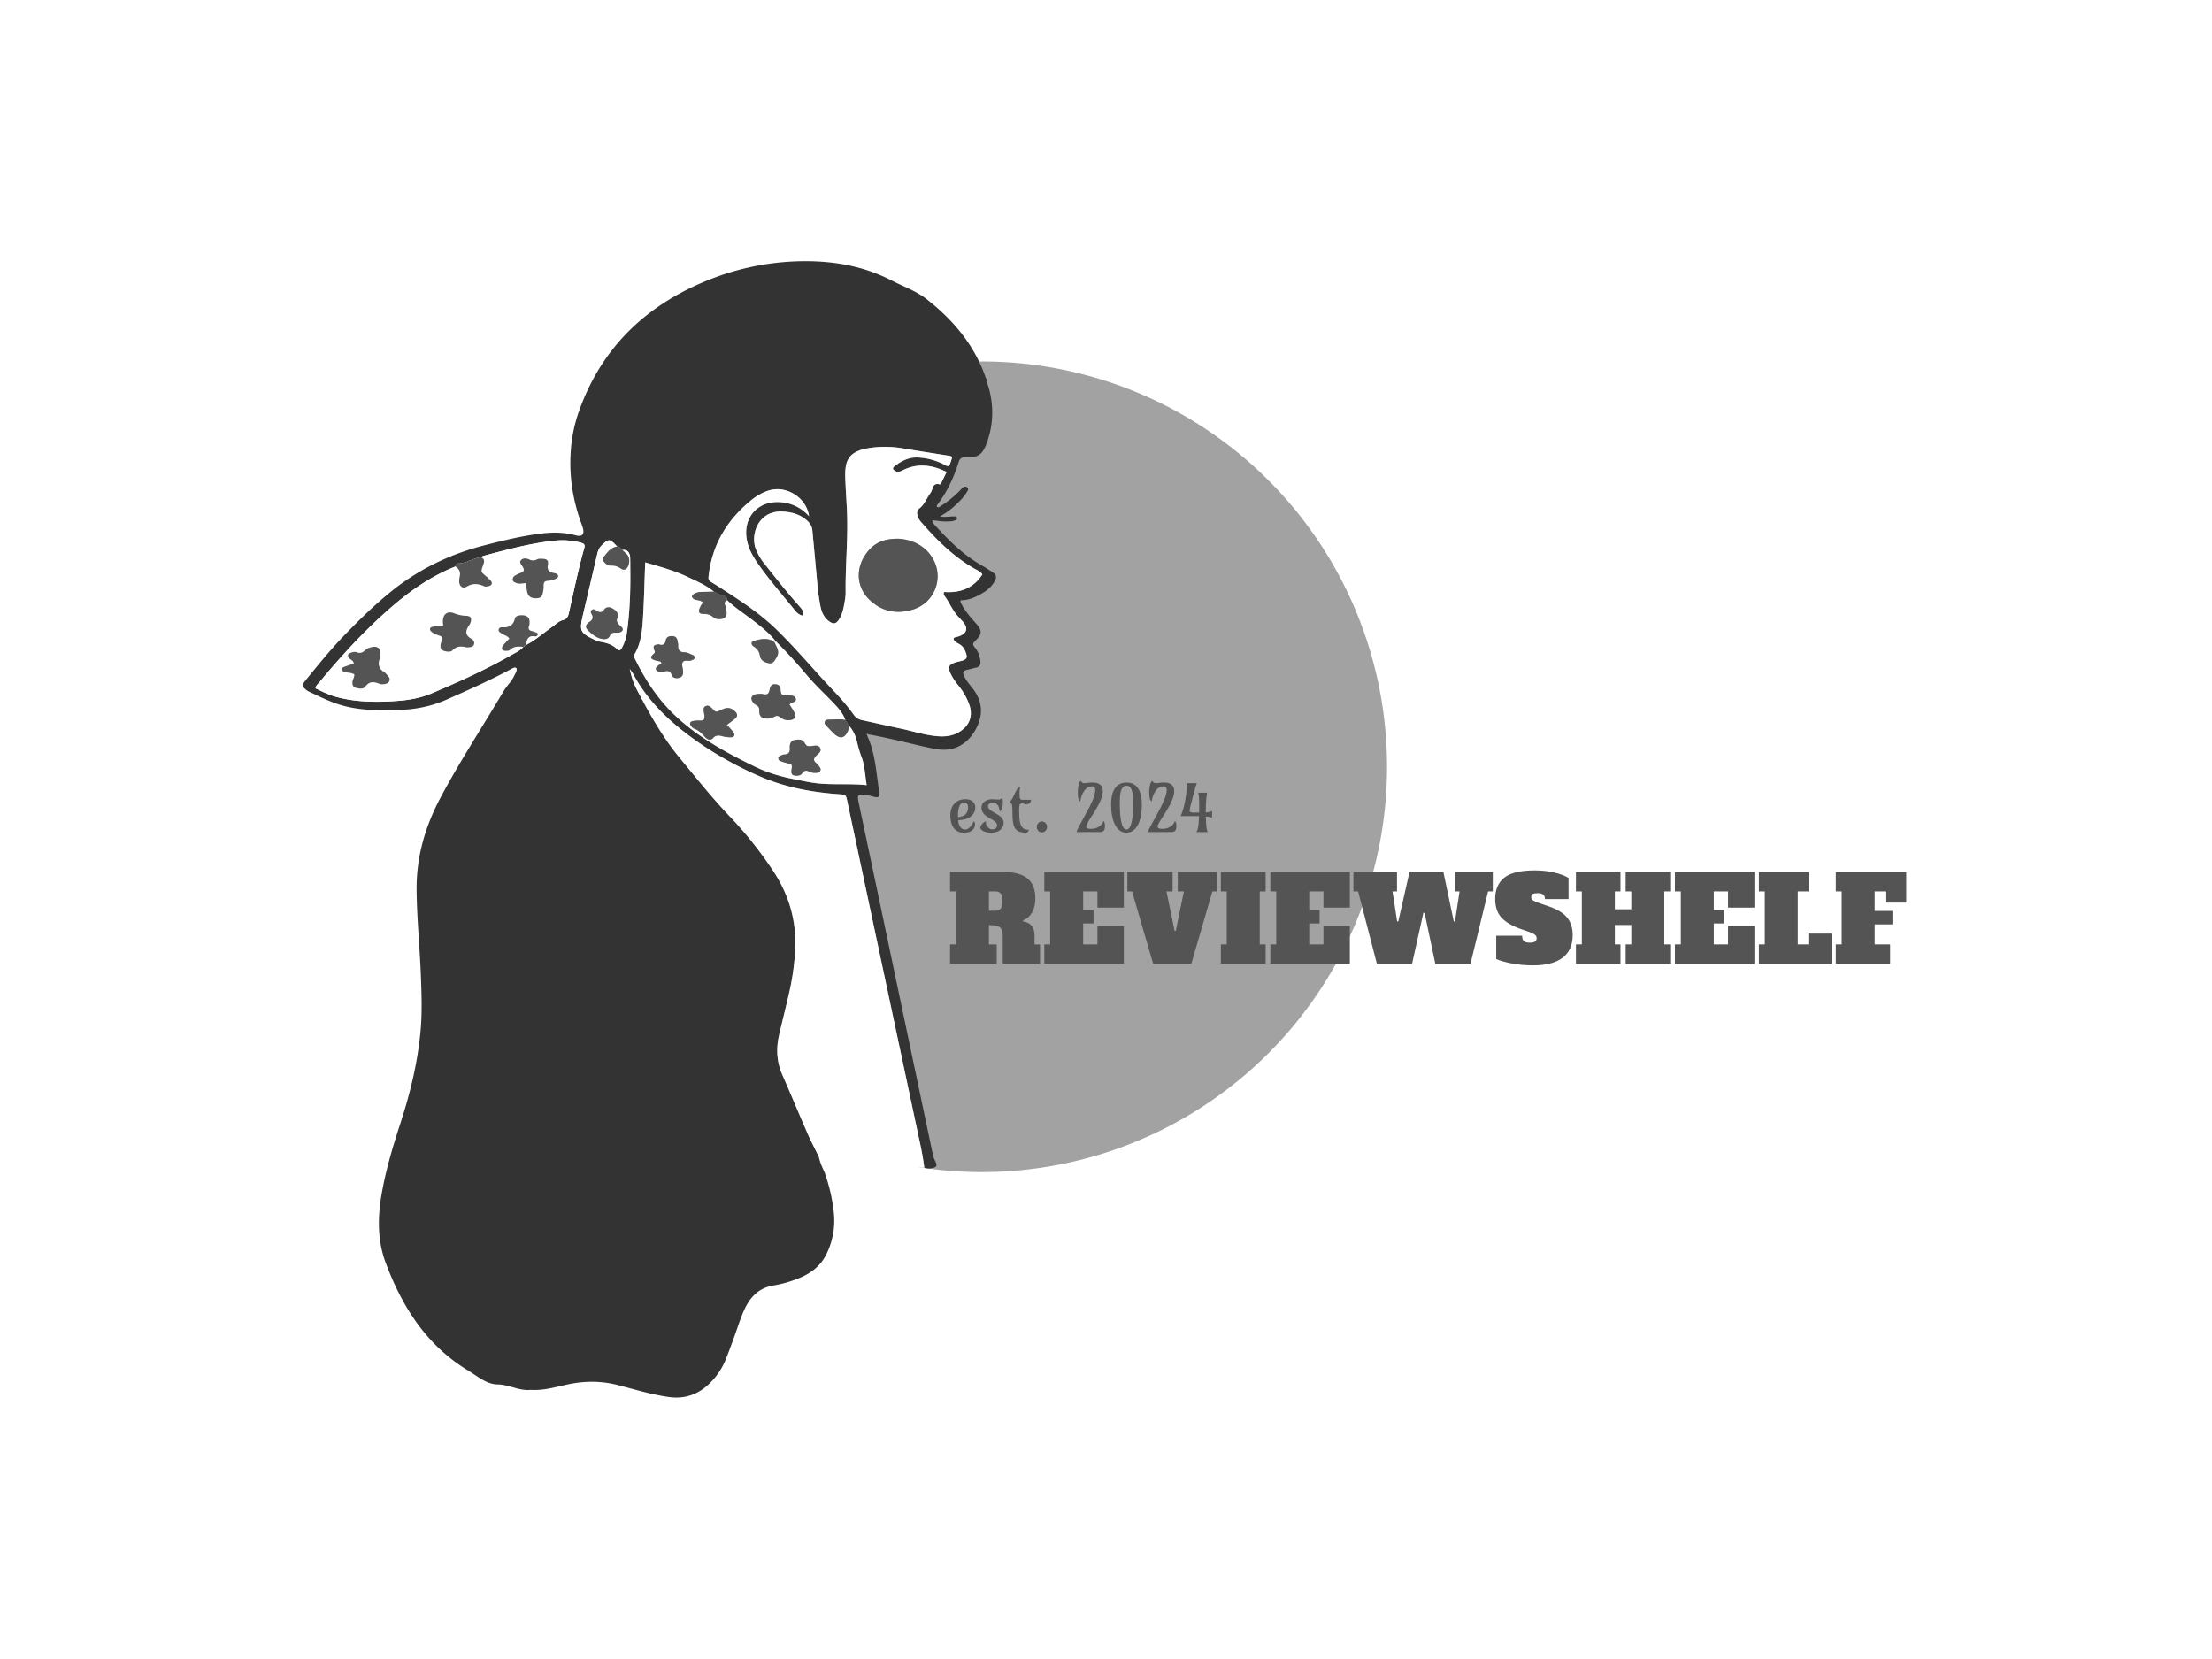 <svg xmlns="http://www.w3.org/2000/svg" xml:space="preserve" width="2000" height="1500" data-id="lg_r7JhTYLUj31RjQKEXT" data-version="1" viewBox="0 0 2000 1500"><path fill="#fff" stroke="transparent" d="M0 0h2000v1500H0z"/><g data-padding="20"><g transform="translate(-1422.512 -1067.912)scale(2.367)"><path fill="#a2a2a2" d="M975.982 589.243a154.822 154.822 0 1 0 0 309.644 154.822 154.822 0 1 0 0-309.644"/><path fill="#a2a2a2" d="M932.374 728.855c-.1-.121-.303-.314-.275-.352.193-.292.413-.204.605.022Z"/><rect width="367" height="50.85" x="413.202" y="342.65" fill="none" rx="0" ry="0" transform="translate(549.87 437.17)"/><path fill="#545454" d="M963.882 819.295v-7.38h2.25v-20.25h-2.25v-7.38h20.66q5.8 0 8.86 2.39 3.06 2.38 3.06 7.74 0 3.01-1.21 5.22-1.22 2.2-3.47 3.06l.05.45q4.32.67 4.32 5.31v3.46h2.11v7.38h-14.26v-10.57q0-1.76-.52-2.66t-1.62-1.21q-1.1-.32-3.13-.32v7.38h2.97v7.38Zm14.85-20.25h2.43q1.31 0 1.96-.7.65-.69.65-2.18v-1.62q0-1.48-.65-2.18t-1.96-.7h-2.43Zm51.53 20.25h-30.38v-7.38h2.25v-20.25h-2.25v-7.38h30.38v13.59h-10.08v-6.21h-5.45v7.11h3.96v5.13h-3.96v8.01h5.45v-7.11h10.08Zm20.61-27.63v-7.38h15.02v7.38h-1.8l-8.05 27.63h-14.58l-8.06-27.63h-1.79v-7.38h17.28v7.38h-2.34l3.1 15.08h.45l3.1-15.08Zm33.56 27.63h-17.11v-7.38h2.25v-20.25h-2.25v-7.38h17.11v7.38h-2.25v20.25h2.25Zm32.17 0h-30.37v-7.38h2.25v-20.25h-2.25v-7.38h30.37v13.59h-10.08v-6.21h-5.44v7.11h3.96v5.13h-3.96v8.01h5.44v-7.11h10.08Zm40.2-27.63v-7.38h14.4v7.38h-1.8l-6.71 27.63h-13.45l-4.1-19.44h-.45l-4.32 19.44h-13.45l-7.16-27.63h-1.8v-7.38h16.65v7.38h-1.71l1.76 11.48h.44l4.28-18.86h12.96l3.96 18.86h.45l1.76-11.48Zm29.8 28.26q-4.32 0-8.17-.74t-5.92-1.69v-8.91h9.9q0 1.4.63 2.03t2.3.63q1.39 0 2-.43t.61-1.28q0-.72-.59-1.24-.58-.52-2.02-1.06l-3.87-1.35q-5-1.89-7.18-4.45-2.18-2.57-2.18-6.93 0-5.31 3.48-8.08 3.49-2.77 11.64-2.77 3.91 0 7.35.79 3.45.79 5.56 2.09v8.06h-9q0-2.25-2.79-2.25-1.35 0-1.91.33-.56.34-.56 1.2 0 .76.65 1.21t2.14.95l3.91 1.35q4.77 1.62 6.95 4.2 2.19 2.59 2.19 6.78 0 5.71-3.85 8.64-3.85 2.92-11.27 2.92m52.36-35.64v7.38h-2.25v20.25h2.25v7.38h-17.01v-7.38h2.16v-7.42h-6.29v7.42h2.15v7.38h-17.01v-7.38h2.25v-20.25h-2.25v-7.38h17.01v7.38h-2.15v6.84h6.29v-6.84h-2.16v-7.38Zm32.18 35.01h-30.37v-7.38h2.25v-20.25h-2.25v-7.38h30.37v13.59h-10.08v-6.21h-5.44v7.11h3.96v5.13h-3.96v8.01h5.44v-7.11h10.08Zm29.56 0h-27.85v-7.38h2.25v-20.25h-2.25v-7.38h18.99v7.38h-4.14v20.25h4.05v-4.14h8.95Zm22.28 0h-20.75v-7.38h2.25v-20.25h-2.25v-7.38h26.91v11.66h-7.96v-4.28h-4.1v7.47h6.8v5.13h-6.8v7.65h5.9Z"/><rect width="102.249" height="28.25" x="545.577" y="353.95" fill="none" rx="0" ry="0" transform="translate(417.49 393.08)"/><path fill="#545454" d="M972.962 764.865q.44.29.44 1.02 0 .72-.2 1.27-.19.55-.68 1.03-1.1 1.07-3.35 1.07-2.61 0-3.98-1.93-1.2-1.72-1.2-4.65 0-2.95 1.63-4.64 1.55-1.59 4.2-1.59 1.84 0 2.88 1.07.82.85.82 1.97t-.43 2.02q-.44.89-1.28 1.54-1.73 1.34-4.85 1.42.26 2.45 1.54 3.28.47.29 1.24.29.76 0 1.63-.8.87-.81 1.59-2.37m-6.07-1.94v.38q3.86-.26 3.86-3.74 0-1.31-.78-1.76-.27-.14-.71-.14t-.89.26q-.44.27-.77.88-.71 1.33-.71 4.12m16.86-6.96q.33.73.33 1.48 0 .74-.07 1.23t-.2.94q-.31 1.02-.87 1.57-.38-1.89-.82-2.45-.45-.56-.89-.76-.45-.19-.95-.19t-.82.1q-.31.09-.55.28-.52.4-.52.91t.26.89q.25.37.67.69.42.33.96.63l1.1.62q1.42.8 1.94 1.32 1.04 1.04 1.04 2.19 0 1.5-1.03 2.52-1.29 1.32-3.88 1.32-2.35 0-3.54-1.1-.34-.31-.49-.63.1-.92.82-1.72.7-.78 1.36-.91-.05.16-.05.48t.18.79.53.87q.76.93 1.73.93.96 0 1.41-.44.46-.44.46-1t-.26-.94-.68-.71-.96-.63l-1.09-.63q-1.41-.83-1.93-1.41-1.05-1.17-1.05-2.55 0-1.46 1.22-2.36 1.16-.85 2.89-.85l2.15.14q.78 0 1.09-.19.3-.19.51-.43m6.93-4.17q-.25.94-.25 2.25t.05 1.68q.06.36.18.58.23.37.9.37h3.27q0 .68-.33 1.05-.6.66-1.46.66-.43 0-.76-.12-.6-.25-.93-.25t-.53.13q-.21.13-.33.37-.22.44-.22 1.92t.09 3.03.46 2.59q.36 1.04 1.11 1.57.74.52 2.05.52 0 .38-.51.91-.14.14-.24.19-2.16 0-3.23-.51-1.23-.61-1.76-2.17-.52-1.59-.52-4.7 0-2.72-.15-3.22-.15-.49-.27-.65-.15-.19-.71-.45.76-.58 1.5-2.14l.61-1.28q.65-1.47 1.11-1.9t.87-.43m6.33 15.24q0-.85.57-1.47.57-.61 1.39-.61t1.39.61q.58.62.58 1.47 0 .88-.58 1.48-.58.61-1.39.61-.8 0-1.39-.61-.57-.6-.57-1.48m21.31-16.95q3.92 0 3.92 3.32 0 2.77-3.18 7.86l-2.17 3.42q-1 1.62-1 2.13 0 .49.28.66.5.31 1.49.31t1.73-.22q.75-.22 1.38-.61 1.32-.84 1.76-2.22.53.72.53 1.85 0 1.15-.24 1.59-.45.83-1.47.83h-9.13q.12-.67.95-2.21 3.29-5.98 3.97-7.34.68-1.35 1.17-2.5 1.06-2.54 1.06-3.97 0-.73-.32-1.08-.33-.36-1.02-.36-.7 0-1.23.26t-.99.69q-.46.44-.83 1.02-.37.57-.65 1.21-.55 1.29-.69 2.56-.95-.48-.95-3.16 0-2.92.71-4.21.18-.33.43-.44.39.53.58.66.33.19.78.19.44 0 .75-.03.32-.04.67-.09.89-.12 1.71-.12m10.41 7.7q0 10.25 2.56 10.25 2.55 0 2.55-10.25 0-4.96-1.35-6.07-.48-.4-1.2-.4-2.04 0-2.43 3.64-.13 1.22-.13 2.83m2.56 11.47q-2.86 0-4.44-3.17-1.44-2.89-1.44-7.59 0-5.99 3.18-7.77 1.11-.63 2.7-.63 3.02 0 4.52 2.37 1.35 2.14 1.35 6.03 0 6.47-2.58 9.29-1.35 1.47-3.29 1.47m14.31-19.17q3.92 0 3.92 3.32 0 2.77-3.17 7.86l-2.18 3.42q-1 1.62-1 2.13 0 .49.28.66.5.31 1.49.31t1.74-.22q.74-.22 1.38-.61 1.31-.84 1.75-2.22.53.72.53 1.85 0 1.15-.23 1.59-.46.83-1.48.83h-9.13q.12-.67.95-2.21 3.3-5.98 3.97-7.34.68-1.35 1.17-2.5 1.06-2.54 1.06-3.97 0-.73-.32-1.08-.33-.36-1.02-.36-.7 0-1.23.26t-.99.69q-.45.44-.83 1.02-.37.57-.65 1.21-.55 1.29-.68 2.56-.96-.48-.96-3.16 0-2.92.71-4.21.19-.33.43-.44.39.53.59.66.33.19.77.19.45 0 .76-.03.31-.04.66-.09.89-.12 1.71-.12m11.45 11.48h1.99q.04-1.26.04-3.53 0-2.28-.37-4.04h3.36l-.09.54q-.13.78-.23 1.92-.18 2.13-.18 4.58v.51q1.28-.08 2.39-.59v2.57l-.5-.15q-.98-.27-1.87-.34.11 4.22.52 5.43.08.26.2.55h-4.33q.46-.72.6-1.45.14-.72.21-1.33.14-1.54.22-3.33h-7.06q1.4-2.81 2.14-8.39.2-1.59.2-2.85t-.07-1.33h3.92l-.17.53-.19.52q-.2.61-.41 1.37l-1.51 5.78q-.38 1.49-.47 2.07-.1.57.33.78t1.33.18"/><path fill="#333" d="M915.916 898.912c1.793 5.005 3.003 10.148 3.564 15.433a28.77 28.77 0 0 1-2.887 16.005c-2.228 4.51-6.04 7.354-10.67 9.169a46.2 46.2 0 0 1-9.5 2.689c-5.812.935-9.112 4.697-11.312 9.652-1.452 3.278-2.486 6.743-3.724 10.115-1.001 2.717-1.98 5.445-3.047 8.135a26.7 26.7 0 0 1-6.671 9.845c-4.274 3.982-9.28 5.676-15.136 4.862-6.655-.924-13.057-2.9-19.531-4.576-6.413-1.65-12.842-1.623-19.305-.22-4.378.945-8.717 2.265-13.282 2.09q-.594-.033-1.2 0c-4.207.264-7.914-2.068-12.187-2.118-4.241-.055-7.645-3.135-11.242-5.308-15.857-9.597-25.157-24.271-31.46-41.085-3.157-8.393-3.12-17.226-1.617-26.042 1.578-9.29 4.273-18.276 7.183-27.203 3.789-11.627 6.67-23.441 7.755-35.64.62-7.078.363-14.173.082-21.274-.43-10.78-1.512-21.516-1.617-32.33-.121-12.77 3.339-24.424 9.279-35.54 7.397-13.844 16.005-26.967 23.996-40.458 1.227-2.068 3.069-3.702 4.07-5.913.292-.638.704-1.237.858-1.903.209-.907-.264-1.358-1.182-1.012-.65.248-1.25.633-1.865.957-7.782 4.103-15.807 7.69-23.853 11.226-5.654 2.49-11.605 3.674-17.75 3.877-7.501.253-14.992.308-22.312-1.815-4.345-1.265-8.355-3.294-12.414-5.208a5 5 0 0 1-1.006-.644c-1.513-1.237-1.617-1.925-.358-3.465 4.796-5.885 9.559-11.808 14.845-17.28 5.626-5.83 11.407-11.485 17.699-16.61 10.648-8.67 22.709-14.488 35.948-17.86 7.54-1.924 15.103-3.805 22.89-4.62 3.73-.39 7.37-.252 11.012.584.583.137 1.16.33 1.754.4 1.557.166 2.255-.483 2.079-2.072-.093-.88-.44-1.738-.742-2.574-3.245-8.844-4.697-17.947-4.081-27.368a56.7 56.7 0 0 1 2.937-14.944c8.195-23.606 24.249-39.787 46.964-49.61a99.55 99.55 0 0 1 40.216-8.321c11.308.055 22.237 2.09 32.434 7.354 4.52 2.33 9.405 4.003 13.447 7.177 10.087 7.915 18.139 17.402 22.429 29.71.132.37.363.7.55 1.046-.071 1.243.517 2.332.82 3.482 1.83 6.968 1.61 13.854-.853 20.625-1.65 4.526-3.3 5.67-8.02 5.522-1.54-.05-2.27.308-2.76 1.88-1.793 5.753-4.301 11.176-7.964 16.01-.22.298-.528.606-.264 1.068.517.33.924-.044 1.32-.292q3.955-2.475 7.238-5.791c.49-.495.924-1.061 1.485-1.463.528-.374 1.166-.275 1.628.22.429.45.143.913-.11 1.348a17 17 0 0 1-2.53 3.338c-2.271 2.305-4.62 4.51-7.97 6.248.985.11 1.376.209 1.76.193 1.293-.044 2.586-.165 3.878-.187.369-.006.809.082.908.594.104.517-.264.704-.616.863-.935.429-1.936.429-2.937.473-1.953.072-3.89-.242-5.87-.495.056.402.023.627.11.78q.315.507.716.958c5.39 5.929 11.028 11.572 18.095 15.565 1.48.825 2.888 1.788 4.3 2.728 1.189.787 1.42 1.793.716 3.09a11.55 11.55 0 0 1-4.07 4.313c-2.783 1.76-5.692 3.19-9.003 3.152-.242.764.148 1.149.368 1.578 1.375 2.7 3.366 4.917 5.368 7.167 2.547 2.86 2.492 4.18-.28 6.858-1.007.974-.88 1.502-.1 2.404 1.2 1.39 1.799 3.074 2.118 4.884.27 1.523-.1 2.535-1.732 2.887-1.172.248-2.31.622-3.487.858-1.375.275-1.54 1.05-1.045 2.178.775 1.76 2.013 3.207 3.195 4.686 3.58 4.466 4.318 9.405 1.942 14.58-2.46 5.369-7.37 9.769-14.476 8.922-2.596-.314-5.115-.897-7.64-1.485-6.507-1.53-12.991-3.135-19.58-4.28-.198-.22-.418-.313-.616-.021-.022.038.182.23.275.352.006.104-.028.22.01.297 3.169 6.847 3.367 14.322 4.605 21.576.269 1.595-.226 2.019-1.777 1.705-.88-.176-1.727-.495-2.612-.638-4.032-.643-4.208-.451-3.383 3.454q3.718 17.562 7.425 35.129 10.263 48.779 20.537 97.553c.248 1.16.473 2.327 1.045 3.416 1.045 1.98.726 2.552-1.43 2.93-.913.16-1.793.045-2.662-.23a108 108 0 0 0-1.776-10.021q-13.816-64.905-27.61-129.811c-.556-2.612-.561-2.634-3.212-2.816-10.637-.742-20.988-2.728-30.8-7.067a137.5 137.5 0 0 1-21.758-11.98c-10.522-7.166-19.96-15.498-26.098-26.966-.32-.594-.77-1.127-1.265-1.842.627 2.783 1.364 5.329 2.618 7.716 4.785 9.103 9.746 18.068 16.34 26.07 6.293 7.629 12.447 15.389 19.278 22.539a152.4 152.4 0 0 1 16.434 20.598c6.012 8.98 9.004 18.865 8.575 29.722a93.5 93.5 0 0 1-2.178 16.318c-1.243 5.654-2.712 11.259-4.004 16.902-1.194 5.203-.924 10.279 1.265 15.246 3.19 7.216 6.187 14.52 9.355 21.74 1.397 3.18 3.025 6.26 4.543 9.384.385 2.118 1.287 4.043 2.178 5.973M801.02 698.19q.314-.022.314-.292l.522-.33c3.729-1.908 6.837-4.713 10.23-7.106 1.216-.858 2.382-2.035 3.746-2.381 1.694-.424 2.128-1.375 2.453-2.805 1.875-8.25 3.558-16.555 5.852-24.701.396-1.402-.105-1.76-1.221-2.073a27.5 27.5 0 0 0-10.368-.76c-9.146.985-17.985 3.41-26.846 5.759-.368.099-.693.352-1.04.534-2.991.346-5.538 2.315-8.634 2.354-.55.005-1.072.462-1.072 1.177-9.12 3.608-17.061 9.08-24.42 15.466-10.077 8.723-19.064 18.49-27.54 28.743-.55.66-1.314 1.21-1.512 2.293 2.673 1.348 5.352 2.618 8.245 3.383 7.436 1.963 15.01 1.996 22.605 1.485 4.614-.308 9.146-1.084 13.42-2.882 10.395-4.378 20.663-9.037 30.475-14.63 1.617-.93 3.41-1.65 4.626-3.174Zm35.684-38.242c-2.887-3.113-3.18-3.091-6.017-.32-1.001.986-1.331 2.168-1.628 3.439q-2.69 11.517-5.396 23.028c-1.435 6.1-1.121 6.793 4.494 9.477a8.8 8.8 0 0 0 2.244.775c2.31.385 4.494 1.012 6.193 2.728.803.809 1.37.56 1.87-.313a16.5 16.5 0 0 0 1.975-5.94c1.32-9.323 1.446-18.706 1.237-28.105-.011-.396.01-.81-.071-1.194-.33-1.54-1.155-2.486-2.888-2.227-.66-.473-1.045-1.342-2.013-1.348m36.988 17.232c-3.025-2.53-6.644-4.015-10.148-5.682-5.142-2.453-10.631-3.878-16.11-5.522-.263 6.985-.412 13.778-.808 20.554-.291 4.972-.616 9.999-3.217 14.476-.44.764-.143 1.303.165 1.936 4.015 8.227 8.98 15.702 15.785 22.01 8.855 8.206 19.26 13.822 29.958 19.04 4.785 2.333 9.862 3.813 15.076 4.825 2.843.55 5.676 1.21 8.54 1.54 6.244.715 12.525.039 19.09.72-.642-3.827-.691-7.314-1.923-10.636a45 45 0 0 1-1.722-5.731c-.517-2.294-1.408-4.356-2.937-6.138l-1.562-2.36c-.907-2.612-2.722-4.603-4.576-6.545-3.437-3.597-7.111-6.985-10.307-10.785a184 184 0 0 0-11.687-12.744l-.457-.533c-2.414-2.915-5.38-5.225-8.35-7.52-3.277-2.546-6.82-4.762-9.794-7.688.07-1.122-.7-1.568-1.584-1.75-1.254-.263-2.288-.978-3.432-1.468m34.072 9.213c-2.09-.385-3.014-1.936-4.043-3.19-4.24-5.181-8.607-10.263-12.518-15.703-1.925-2.673-3.707-5.434-4.61-8.684-2.65-9.515 3.796-17.023 13.509-15.725 3.905.523 7.16 2.255 9.922 5.264-1.006-7.167-8.745-11.957-15.52-9.785-2.707.87-5.055 2.376-7.211 4.197-8.602 7.233-14.058 16.242-15.521 27.51-.314 2.46-.38 2.454 1.776 3.78q.644.385 1.282.78c8.145 5.236 16.302 10.417 23.276 17.298 7.337 7.238 13.937 15.142 21.01 22.616 2.816 2.976 5.55 6.039 7.925 9.383a5.17 5.17 0 0 0 3.4 2.162c4.883 1.044 9.745 2.177 14.635 3.2 4.202.88 8.305 2.217 12.578 2.75 3.218.402 6.353.385 9.334-1.243 4.262-2.337 5.83-6.308 4.174-10.824a24.8 24.8 0 0 0-3.987-7.001 26 26 0 0 1-2.266-3.162c-2.404-4.153-1.914-5.22 2.722-6.25 2.728-.604 3.119-1.32 2.063-3.821-.473-1.128-1.144-2.096-2.25-2.717-.605-.335-1.243-.66-1.743-1.127-.583-.55-.787-1.216.275-1.551.374-.121.786-.138 1.16-.27 3.273-1.144 3.806-3.19 1.507-5.78a79 79 0 0 0-1.622-1.766c-2.228-2.354-3.372-5.423-5.291-7.986-.237-.313-.468-.66-.077-1.457 5.923.445 11.11-1.32 14.564-6.71-.814-1.177-1.98-1.595-3.01-2.178-7.842-4.472-14.167-10.681-20.041-17.413-.522-.605-1.09-1.227-1.386-1.947-.5-1.21-.885-2.69.303-3.586 2.106-1.595 2.86-4.054 4.345-6.023.935-1.243.649-4.07 3.558-3.228.12.033.44-.374.567-.627.66-1.32 1.298-2.657 2.007-4.125-5.604-2.728-11.033-3.45-16.604-.715-1.018.5-1.97.995-3.08.319-.87-.528-1.111-1.09-.176-1.815 2.59-2.02 5.467-3.454 8.789-3.317 3.3.132 6.506.968 9.53 2.387.766.363 1.448 1.062 2.515.836.253-.66.539-1.287.742-1.947.534-1.721.517-1.721-1.32-2.013-5.626-.896-11.253-1.754-16.863-2.706a40.7 40.7 0 0 0-11.946-.33c-9.108 1.16-10.521 4.692-10.285 11.72.143 4.192.462 8.383.65 12.574.456 10.296-.65 20.57-.518 30.866.028 1.782-.34 3.58-.67 5.346-.347 1.87-.897 3.7-1.98 5.302-1.035 1.529-2.014 1.699-3.526.638-2.002-1.397-2.981-3.45-3.438-5.775a89 89 0 0 1-1.248-9.196c-.594-6.573-1.227-13.134-1.837-19.701a5.34 5.34 0 0 0-1.733-3.62c-2.717-2.606-5.94-3.508-9.531-3.723-9.378-.561-12.6 8.762-10.274 14.509a22 22 0 0 0 3.2 5.396c4.34 5.483 8.674 10.967 13.31 16.203.842.95 1.82 1.87 1.497 3.7" vector-effect="non-scaling-stroke"/><path fill="#fff" d="M954.04 897.198c-5.374-.165-10.753-.286-16.127-.533-2.882-.132-5.753-.495-8.635-.715-5.29-.402-10.274-2.42-15.532-3.014-1.517-3.13-3.145-6.21-4.542-9.39-3.168-7.221-6.16-14.52-9.35-21.741-2.2-4.966-2.464-10.043-1.271-15.246 1.293-5.642 2.76-11.247 4.004-16.901a93.5 93.5 0 0 0 2.178-16.32c.429-10.856-2.563-20.74-8.58-29.721a152.4 152.4 0 0 0-16.43-20.597c-6.83-7.15-12.98-14.905-19.276-22.54-6.6-8.002-11.55-16.966-16.335-26.07-1.265-2.386-1.996-4.932-2.618-7.715.495.715.94 1.248 1.265 1.842 6.133 11.468 15.57 19.8 26.092 26.967a137.5 137.5 0 0 0 21.764 11.979c9.806 4.344 20.157 6.324 30.8 7.067 2.64.18 2.65.203 3.206 2.816l27.61 129.81a108 108 0 0 1 1.777 10.022m-46.272-210.815c.33-1.826-.66-2.75-1.496-3.702-4.636-5.236-8.97-10.725-13.31-16.203a22 22 0 0 1-3.201-5.39c-2.326-5.753.897-15.07 10.274-14.52 3.592.22 6.82 1.122 9.532 3.73 1.138 1.088 1.595 2.2 1.732 3.618.61 6.567 1.243 13.129 1.837 19.7.275 3.08.649 6.16 1.249 9.203.456 2.32 1.43 4.372 3.437 5.775 1.513 1.056 2.492.88 3.53-.644 1.079-1.595 1.629-3.432 1.98-5.302.33-1.76.694-3.564.667-5.346-.132-10.296.973-20.57.517-30.866-.187-4.19-.506-8.382-.65-12.573-.236-7.03 1.178-10.56 10.286-11.72a40.7 40.7 0 0 1 11.946.33c5.61.95 11.236 1.815 16.857 2.706 1.843.292 1.859.292 1.326 2.013-.204.66-.49 1.287-.743 1.947-1.067.225-1.75-.473-2.513-.836a24.75 24.75 0 0 0-9.532-2.387c-3.322-.138-6.198 1.298-8.79 3.31-.934.732-.692 1.293.17 1.82 1.118.678 2.07.183 3.087-.318 5.572-2.733 11-2.013 16.605.715-.71 1.469-1.342 2.805-2.008 4.125-.126.253-.44.66-.566.627-2.915-.841-2.618 1.98-3.56 3.229-1.484 1.969-2.237 4.422-4.344 6.022-1.188.897-.803 2.382-.302 3.586.297.715.863 1.348 1.386 1.947 5.874 6.732 12.199 12.942 20.042 17.413 1.023.583 2.2 1 3.008 2.173-3.454 5.39-8.64 7.16-14.564 6.715-.385.803-.16 1.144.077 1.458 1.92 2.563 3.064 5.632 5.29 7.986q.826.869 1.624 1.76c2.299 2.59 1.765 4.642-1.507 5.786-.374.132-.787.148-1.166.27-1.056.335-.853 1-.27 1.55.495.468 1.139.792 1.744 1.128 1.105.62 1.776 1.595 2.255 2.717 1.05 2.508.66 3.217-2.068 3.822-4.637 1.029-5.126 2.096-2.723 6.248a26 26 0 0 0 2.266 3.163 24.8 24.8 0 0 1 3.988 7c1.66 4.51.088 8.488-4.18 10.825-2.97 1.634-6.111 1.645-9.328 1.243-4.274-.533-8.377-1.87-12.58-2.75-4.89-1.023-9.75-2.161-14.634-3.2a5.17 5.17 0 0 1-3.4-2.162c-2.375-3.344-5.11-6.408-7.925-9.383-7.073-7.48-13.673-15.378-21.01-22.616-6.974-6.88-15.125-12.062-23.276-17.298q-.638-.401-1.281-.78c-2.156-1.326-2.09-1.32-1.777-3.78 1.463-11.274 6.919-20.278 15.52-27.51 2.157-1.815 4.51-3.328 7.206-4.197 6.776-2.172 14.52 2.618 15.527 9.785-2.761-3.01-6.017-4.741-9.922-5.264-9.72-1.298-16.16 6.215-13.508 15.73.902 3.245 2.684 6.006 4.609 8.68 3.91 5.444 8.277 10.52 12.518 15.702 1.028 1.254 1.958 2.805 4.042 3.19m36.597-29.425c-6.15-.143-9.944 1.875-12.787 6.022-3.746 5.473-3.421 12.304 1.265 17.012 4.653 4.675 10.384 5.885 16.588 4.08 9.405-2.733 12.743-13.936 6.523-21.488-3.284-3.982-7.794-5.373-11.59-5.626" vector-effect="non-scaling-stroke"/><path fill="#fff" d="M925.446 728.564c1.529 1.782 2.42 3.85 2.937 6.138a45 45 0 0 0 1.722 5.73c1.232 3.322 1.28 6.81 1.925 10.637-6.567-.682-12.848-.01-19.085-.726-2.871-.33-5.704-.978-8.547-1.534-5.214-1.012-10.285-2.491-15.07-4.823-10.703-5.225-21.104-10.835-29.964-19.041-6.804-6.31-11.77-13.783-15.785-22.011-.308-.633-.605-1.172-.165-1.936 2.6-4.477 2.926-9.504 3.217-14.476.396-6.776.55-13.563.809-20.554 5.478 1.65 10.967 3.069 16.109 5.522 3.504 1.672 7.123 3.152 10.148 5.682l-4.763.093a5.5 5.5 0 0 0-2.85.759c-1.017.627-.967 1.452.083 2.019 1.007.539 2.36.22 3.295 1.254-.385.66-.781 1.232-1.073 1.853-.825 1.749-.484 2.508 1.403 2.519 1.479.006 2.607.314 3.74 1.32.995.902 3.388.809 4.229.12 1.128-.93.726-2.171.583-3.332-.066-.583-.291-1.155-.484-1.71-.297-.87.275-1.271.853-1.678 2.98 2.926 6.517 5.143 9.795 7.689 2.97 2.299 5.94 4.598 8.349 7.519l-.594.462c-2.183-1.166-4.416-.858-6.666-.242-.55.154-1.265.077-1.457.797-.176.66.258 1.199.742 1.502 1.408.88 2.14 1.963 2.42 3.723.275 1.65 1.98 2.508 3.614 2.684 1.54.17 2.057-1.248 2.739-2.348 1.298-2.101-.033-3.773-.798-5.55l.457-.495A184 184 0 0 1 909 708.874c3.196 3.795 6.87 7.188 10.307 10.785 1.854 1.942 3.669 3.933 4.576 6.545-2.068-.478-4.158-.165-6.237-.148-.605 0-1.276.07-1.562.665-.368.765.215 1.309.688 1.815.88.935 1.754 1.887 2.684 2.778 2.458 2.354 4.334 1.903 5.577-1.32.176-.462.275-.952.412-1.43m-22.918-8.294c.165-.15.302-.292.462-.402.748-.55 2.27-.594 1.958-1.837-.297-1.188-1.69-1.166-2.783-1.243-.198-.016-.402-.038-.6-.011-1.551.209-2.414-.253-2.41-2.024 0-.984-.34-1.97-1.638-2.156-1.468-.22-2.183.182-2.557 2.057-.297 1.485-.864 2.03-2.393 1.678a7.2 7.2 0 0 0-2.678-.006c-1.914.303-2.41 1.705-1.183 3.223a3.3 3.3 0 0 0 1.139.946c.918.45 1.188 1.045 1.17 2.123-.037 2.195.892 2.998 3.08 3.025.914.017 1.816-.192 2.575-.66.913-.566 1.606-.445 2.409.209a4.73 4.73 0 0 0 3.35 1.062c2.139-.143 2.799-1.287 1.826-3.218-.484-.968-1.144-1.848-1.727-2.766m-49.198-16.39.352.632c-.484.34-1.006.644-1.446 1.029s-.985.858-.605 1.512c.308.534.929.726 1.545.77.402.028.836.11 1.188-.016 1.463-.523 2.563-.627 3.229 1.254.4 1.122 1.699 1.314 2.849 1.017 1.166-.302 1.479-1.292 1.468-2.332-.016-1.188-.632-2.568-.198-3.51.594-1.291 2.382-.274 3.52-.88.424-.23.99-.29 1.084-.895.088-.59-.33-.935-.787-1.117-1.017-.396-2.057-1.006-3.091-1.017-1.848-.017-2.475-.81-2.42-2.52.028-.687-.143-1.385-.286-2.067-.247-1.166-1.061-1.595-2.19-1.606-1.143-.011-2.056.5-2.237 1.584-.281 1.705-1.144 2.062-2.64 1.595-.176-.055-.396.005-.59.038-1.39.215-1.693.688-1.137 2.167.242.638.324.902-.275 1.44-1.408 1.244-1.287 1.76.357 2.366.737.275 1.54.374 2.31.55m25.322 24.167c.99-.748 2.04-1.501 3.042-2.315q1.589-1.298.082-2.783c-1.166-1.161-2.502-1.628-4.081-1.106-.76.248-1.468.622-2.194.957-.578.264-1.122.363-1.65-.132-.99-.94-2.035-2.508-3.438-1.716-1.177.666-.44 2.393-.341 3.63.11 1.265-.176 1.903-1.556 1.837a13.2 13.2 0 0 0-2.69.149c-1.358.23-1.617 1.023-.72 2.084.253.297.55.649.896.77 1.722.616 2.97 1.749 4.147 3.124.737.864 2.09 1.76 3.124.605 1.183-1.32 2.31-1.127 3.724-.748 1.045.28 2.167.396 3.256.385 1.138-.005 1.578-.935.896-1.87-.693-.957-1.54-1.787-2.497-2.871m33.275 18.365c.957-.083 1.854.126 2.32-.721.474-.863-.136-1.501-.637-2.123-.253-.308-.506-.621-.814-.87-1.226-.978-1.1-1.836-.005-2.897.797-.776 2.145-1.64 1.43-2.96-.66-1.22-2.13-.824-3.273-.681-1.078.126-1.914.143-2.486-.99-.836-1.667-2.387-1.612-3.9-1.337-1.638.292-1.98 1.738-1.891 2.98.137 1.849-.572 2.53-2.288 2.575-.385.01-.765.22-1.128.374-.462.198-.913.457-.957 1.023-.038.583.374.924.842 1.1q1.105.44 2.27.715c2.218.5 2.223.484 1.904 2.695-.231 1.568.308 2.173 1.903 2.167.836 0 1.7-.165 2.134-.858.864-1.353 1.826-1.2 3.025-.561.5.264 1.144.275 1.546.369M800.86 698.242c-1.215 1.524-3.008 2.244-4.62 3.168-9.817 5.599-20.086 10.258-30.487 14.636-4.267 1.798-8.8 2.574-13.408 2.882-7.601.51-15.175.478-22.611-1.485-2.893-.765-5.572-2.035-8.25-3.383.204-1.09.968-1.628 1.518-2.294 8.476-10.251 17.463-20.02 27.539-28.742 7.359-6.38 15.3-11.858 24.42-15.466q2.189 1.375 1.628 3.817-.165.726-.21 1.479c-.137 2.013 1.178 3.388 2.844 2.404 2.448-1.441 4.51-1.144 6.798-.121.248.11.594.088.88.038.677-.127 1.469-.132 1.832-.836.418-.803-.264-1.287-.726-1.777a19 19 0 0 0-1.524-1.43c-1.82-1.567-1.854-1.573-1.034-3.877.457-1.281.952-2.508-.781-3.23.347-.18.67-.433 1.04-.532 8.855-2.343 17.699-4.774 26.845-5.76a27.5 27.5 0 0 1 10.368.76c1.116.309 1.617.67 1.22 2.074-2.293 8.15-3.976 16.445-5.851 24.7-.33 1.43-.76 2.382-2.453 2.805-1.364.347-2.53 1.524-3.746 2.382-3.393 2.393-6.501 5.198-10.23 7.106.303-2.073.853-3.883 3.597-3.294.088.022.198-.028.286-.066.259-.127.572-.176.61-.567.034-.33-.071-.616-.34-.743-.534-.247-1.09-.506-1.667-.61-1.276-.231-1.705-.88-1.248-2.112a3 3 0 0 0 .165-.88c.055-1.26-.083-2.426-1.524-2.904-1.457-.484-3.811-.143-4.06.95-.66 2.916-2.435 3.648-5.081 3.422-.44-.038-.984.286-1.133.825-.198.743.385 1.045.864 1.403 1 .753 2.403.918 3.212 2.1-.87.952-1.75 1.766-2.443 2.718-.786 1.072-.313 1.952 1.034 1.98.572.01 1.348-.04 1.7-.39 1.468-1.48 3.245-1.266 5.027-1.156m-64.56 10.527c.133 1.062-.62 1.887-.692 2.882-.072.98.12 1.87 1.144 2.184 1.265.385 2.964.693 3.696-.325 1.76-2.42 3.69-1.87 5.835-1q.143.049.297.038c1.216-.016 2.558-.016 3.119-1.281.467-1.062-.506-1.821-1.122-2.585-.193-.226-.385-.48-.638-.627q-3.333-1.98-1.793-5.54c.077-.181.077-.39.104-.588.44-3.07-.962-4.306-3.938-3.41a4.95 4.95 0 0 0-1.82 1c-.963.88-1.898 1.349-3.223.81-.638-.253-1.375-.11-2.063.11-1.518.495-1.705 1.155-.627 2.31.517.56 1.447.77 1.513 1.908-1.166.396-2.376.78-3.56 1.22-.45.166-1 .353-.972.98.022.594.528.809.99.963 1.215.4 2.585.22 3.75.95m33.98-18.556c-1.617.143-2.926.149-4.18.407-1.012.215-1.155 1.084-.385 1.788.896.836 2.05 1.232 3.19 1.595.84.27 1.116.753.88 1.567-.165.578-.385 1.144-.484 1.733-.248 1.578.209 2.26 1.71 2.618 1.007.242 2.217.33 2.877-.385 1.595-1.716 3.41-1.518 5.357-1.1.187.044.396.01.6 0 .802-.06 1.677-.072 2.09-.902.516-1.012-.144-1.914-.853-2.31-2.805-1.58-2.2-3.454-.715-5.511.12-.16.176-.358.247-.55.715-1.82.28-2.723-1.677-2.767a13.2 13.2 0 0 1-4.565-.99c-2.563-.968-4.224.396-4.224 3.168 0 .495.077.98.132 1.64m31.625-16.292c.176 1.364.214 2.475.484 3.52.418 1.623 1.55 2.3 3.393 2.244 1.788-.055 2.288-.511 2.65-2.53a11.5 11.5 0 0 0 .21-2.365c-.033-1.094.347-1.655 1.49-1.75a8.25 8.25 0 0 0 3.427-.945c.897-.495.836-1.37-.1-1.787-.44-.204-.956-.253-1.434-.38q-2.145-.56-1.8-2.64c.33-2.002-.081-2.58-2.028-2.678-.688-.033-1.48-.083-2.052.209a3.14 3.14 0 0 1-3.058.033c-.968-.446-2.31-.616-3.085.275-.825.94.22 1.837.698 2.64.693 1.177.358 1.815-.852 2.244q-1.122.407-2.145 1.017c-.633.38-1.001.99-.825 1.766.16.67.754.836 1.32 1.067 1.166.473 2.348.099 3.7.055m36.824-12.623c1.732-.258 2.557.682 2.887 2.228.083.385.06.797.072 1.193.209 9.4.082 18.783-1.238 28.105a16.5 16.5 0 0 1-1.98 5.94c-.495.88-1.061 1.122-1.864.314-1.705-1.716-3.883-2.338-6.193-2.728a8.8 8.8 0 0 1-2.244-.776c-5.61-2.684-5.93-3.377-4.494-9.476q2.706-11.512 5.39-23.03c.303-1.27.633-2.452 1.634-3.436 2.838-2.772 3.135-2.794 6.017.319-2.563.275-3.746 2.37-5.253 4.026-.467.506-.33 1.1.072 1.622.693.897 1.545 1.678 2.706 1.634 1.457-.055 2.695.29 3.877 1.122.55.396 1.265.649 1.947.187 1.375-.93 1.738-4.048.589-5.39-.572-.682-1.276-1.243-1.925-1.854m-1.738 25.64c.187-1.814-.842-2.64-1.98-3.3-1.117-.648-2.426-.813-3.245.337-1.067 1.512-2.03 1.056-3.196.264-.484-.325-1.122-.545-1.628 0-.385.412-.302.99-.055 1.39.88 1.415.44 2.328-.874 3.169-.99.638-1.694 1.75-.765 2.778 1.595 1.76 3.454 3.31 5.93 3.685 1.127.176 2.326-.094 2.77-1.265.44-1.122 1.184-1.172 2.119-1.144.495.01 1.012.016 1.485-.088 1.292-.292 1.738-1.315.786-2.14-1.292-1.116-2.36-2.123-1.347-3.685" vector-effect="non-scaling-stroke"/><path fill="#fff" d="m896.843 695.608.457.533-.457.495-.594-.566Zm-95.832 2.585q.187-.11.314-.292-.006.264-.308.292" vector-effect="non-scaling-stroke"/><path fill="#545454" d="M944.368 656.965c3.795.253 8.305 1.645 11.589 5.627 6.22 7.55 2.882 18.755-6.523 21.488-6.204 1.799-11.935.594-16.583-4.081-4.691-4.708-5.016-11.54-1.265-17.011 2.838-4.148 6.633-6.16 12.782-6.023m-143.506 41.283c-1.787-.121-3.558-.33-5.027 1.15-.352.352-1.127.4-1.705.39-1.342-.028-1.815-.908-1.028-1.98.693-.952 1.573-1.766 2.442-2.717-.81-1.183-2.211-1.348-3.212-2.101-.48-.363-1.062-.66-.864-1.397a1.155 1.155 0 0 1 1.133-.825c2.64.22 4.428-.512 5.082-3.427.248-1.1 2.602-1.435 4.059-.951 1.44.479 1.573 1.65 1.518 2.904q-.011.457-.16.88c-.456 1.232-.027 1.88 1.249 2.112.578.11 1.133.363 1.667.61.275.127.374.407.34.743-.038.39-.351.44-.604.567-.094.038-.204.088-.292.066-2.75-.59-3.294 1.22-3.597 3.3l-.522.324q-.127.182-.308.292Zm-16.192-34.216c1.733.72 1.238 1.947.78 3.229-.82 2.305-.785 2.31 1.035 3.878q.798.67 1.524 1.43c.462.494 1.144.973.726 1.776-.363.704-1.155.71-1.832.836a1.65 1.65 0 0 1-.88-.04c-2.288-1.022-4.35-1.32-6.798.122-1.666.99-2.981-.385-2.843-2.403q.049-.748.209-1.485.55-2.437-1.634-3.812c.006-.715.534-1.171 1.078-1.177 3.097-.038 5.643-2.007 8.635-2.354m94.045 16.363c-.583.407-1.15.808-.853 1.677.193.56.418 1.128.484 1.71.143 1.156.545 2.404-.583 3.334-.842.688-3.234.78-4.235-.115-1.128-1.012-2.255-1.32-3.74-1.326-1.881-.011-2.217-.77-1.397-2.52.29-.62.687-1.192 1.072-1.853-.935-1.04-2.288-.714-3.294-1.253-1.045-.567-1.1-1.392-.083-2.02a5.5 5.5 0 0 1 2.85-.758l4.762-.094c1.144.49 2.178 1.205 3.432 1.469.88.18 1.65.627 1.584 1.749m-39.99-19.101c.649.61 1.353 1.17 1.925 1.848 1.155 1.347.786 4.466-.59 5.39-.686.467-1.39.214-1.946-.182a6.05 6.05 0 0 0-3.877-1.122c-1.155.044-2.013-.737-2.706-1.634-.402-.522-.54-1.116-.072-1.622 1.507-1.656 2.695-3.746 5.253-4.026.962.005 1.358.874 2.013 1.347m86.724 67.276c-.137.479-.237.968-.413 1.43-1.243 3.223-3.118 3.674-5.577 1.32-.935-.89-1.804-1.842-2.684-2.783-.473-.5-1.056-1.045-.687-1.81.286-.593.957-.66 1.562-.665 2.079-.016 4.169-.33 6.237.149Zm-22.918-8.294c.583.919 1.243 1.799 1.727 2.767.973 1.93.313 3.075-1.827 3.218a4.73 4.73 0 0 1-3.35-1.062c-.802-.66-1.495-.77-2.408-.215a4.8 4.8 0 0 1-2.574.67c-2.19-.032-3.12-.835-3.08-3.03.017-1.072-.253-1.671-1.171-2.122a3.3 3.3 0 0 1-1.14-.946c-1.226-1.513-.731-2.915 1.184-3.223.88-.143 1.825-.187 2.678.005 1.529.352 2.09-.192 2.392-1.677.374-1.87 1.09-2.272 2.558-2.057 1.298.187 1.644 1.17 1.639 2.156 0 1.77.858 2.233 2.409 2.024.198-.028.4-.006.605.01 1.089.078 2.475.056 2.777 1.244.314 1.243-1.21 1.292-1.958 1.837-.16.11-.291.253-.462.4m-49.197-16.39c-.77-.18-1.573-.274-2.31-.55-1.645-.61-1.76-1.126-.363-2.37.605-.538.522-.802.28-1.44-.555-1.48-.253-1.953 1.139-2.167.192-.033.412-.088.594-.033 1.485.462 2.354.104 2.64-1.595.176-1.09 1.089-1.595 2.233-1.59 1.127.01 1.94.44 2.189 1.606.143.682.313 1.38.29 2.068-.054 1.705.568 2.503 2.416 2.52 1.034.01 2.073.62 3.09 1.017.463.18.875.528.787 1.116-.088.605-.66.666-1.083.897-1.14.605-2.926-.413-3.52.88-.435.935.18 2.32.198 3.509.01 1.04-.303 2.035-1.47 2.332-1.154.297-2.446.104-2.848-1.018-.665-1.88-1.765-1.776-3.228-1.254-.352.127-.787.044-1.188.017-.616-.044-1.238-.237-1.546-.77-.38-.66.17-1.122.605-1.513.44-.385.963-.687 1.447-1.028Zm25.322 24.168c.95 1.084 1.804 1.914 2.497 2.866.682.946.242 1.87-.897 1.875-1.09.01-2.21-.104-3.256-.385-1.413-.38-2.54-.572-3.723.754-1.03 1.155-2.387.253-3.124-.605-1.183-1.38-2.426-2.514-4.147-3.13-.352-.12-.644-.473-.897-.77-.896-1.061-.638-1.853.72-2.084a13.2 13.2 0 0 1 2.69-.15c1.375.067 1.667-.576 1.557-1.83-.105-1.243-.836-2.97.34-3.63 1.403-.798 2.448.77 3.438 1.705.528.5 1.073.4 1.65.137.726-.33 1.436-.715 2.195-.957 1.578-.522 2.915-.055 4.08 1.106q1.508 1.485-.082 2.783c-1 .814-2.051 1.567-3.041 2.315m33.27 18.365c-.402-.094-1.045-.105-1.546-.37-1.2-.637-2.161-.791-3.025.562-.44.693-1.298.858-2.134.858-1.595 0-2.134-.6-1.903-2.167.319-2.21.314-2.194-1.903-2.695q-1.166-.275-2.272-.715c-.467-.176-.88-.517-.841-1.1.044-.566.495-.825.957-1.023.363-.154.748-.363 1.127-.374 1.716-.038 2.42-.726 2.288-2.574-.093-1.243.253-2.695 1.892-2.98 1.513-.276 3.064-.33 3.905 1.336.567 1.133 1.403 1.116 2.475.99 1.15-.138 2.624-.54 3.284.682.71 1.32-.638 2.183-1.436 2.959-1.1 1.06-1.22 1.92 0 2.898.314.248.567.56.82.87.495.62 1.11 1.259.638 2.122-.468.847-1.364.638-2.327.715m-15.658-50.347.594.567c.764 1.776 2.09 3.448.797 5.55-.682 1.1-1.193 2.518-2.74 2.348-1.632-.176-3.337-1.034-3.607-2.684-.286-1.76-1.017-2.844-2.42-3.724-.495-.302-.924-.841-.748-1.501.187-.72.902-.644 1.458-.798 2.25-.616 4.482-.924 6.666.242m-159.962 12.705c-1.16-.731-2.53-.55-3.751-.951-.462-.154-.968-.37-.99-.963-.028-.627.522-.814.973-.98 1.183-.44 2.393-.824 3.559-1.22-.066-1.138-.996-1.347-1.513-1.903-1.072-1.16-.89-1.82.627-2.315.688-.22 1.43-.363 2.063-.11 1.325.539 2.26.077 3.223-.81a4.95 4.95 0 0 1 1.815-1c2.98-.896 4.383.34 3.943 3.41-.027.198-.027.407-.11.589q-1.534 3.558 1.799 5.538c.247.149.445.402.638.633.616.759 1.595 1.518 1.122 2.58-.561 1.264-1.903 1.264-3.12 1.28q-.153.012-.296-.038c-2.145-.874-4.08-1.42-5.83 1-.737 1.019-2.436.716-3.701.326-1.023-.32-1.216-1.205-1.144-2.184.07-.99.825-1.815.693-2.882m33.979-18.557c-.055-.66-.132-1.15-.132-1.64 0-2.771 1.66-4.135 4.23-3.167a13.2 13.2 0 0 0 4.559.99c1.958.044 2.387.946 1.677 2.772-.071.187-.126.385-.242.55-1.485 2.052-2.1 3.927.715 5.5.704.402 1.364 1.304.853 2.316-.418.825-1.293.84-2.096.896-.203.017-.412.05-.605.01-1.941-.422-3.756-.62-5.351 1.1-.66.71-1.87.623-2.876.386-1.502-.363-1.958-1.045-1.705-2.623.088-.59.313-1.155.478-1.733.237-.814-.04-1.298-.88-1.567-1.138-.363-2.294-.76-3.19-1.595-.77-.704-.627-1.573.385-1.788 1.254-.258 2.563-.264 4.18-.407m31.625-16.296c-1.36.044-2.541.418-3.707-.055-.566-.231-1.16-.396-1.32-1.067-.176-.77.193-1.386.825-1.766a12 12 0 0 1 2.145-1.017c1.21-.43 1.546-1.067.853-2.24-.473-.807-1.53-1.704-.7-2.65.77-.88 2.119-.715 3.087-.27a3.14 3.14 0 0 0 3.058-.032c.572-.292 1.364-.242 2.05-.21 1.948.1 2.36.677 2.03 2.674q-.34 2.084 1.799 2.645c.479.127.99.176 1.436.38.935.418.99 1.287.099 1.787a8.25 8.25 0 0 1-3.427.946c-1.144.094-1.523.66-1.49 1.75.02.786-.067 1.589-.21 2.364-.363 2.019-.863 2.475-2.65 2.53-1.843.055-2.97-.621-3.394-2.25-.275-1.044-.308-2.144-.49-3.52m35.085 13.019c-1.012 1.562.055 2.569 1.348 3.685.95.825.505 1.848-.782 2.14-.478.11-.99.099-1.485.088-.935-.028-1.688.022-2.123 1.144-.445 1.172-1.644 1.44-2.772 1.265-2.475-.374-4.334-1.925-5.93-3.685-.934-1.03-.22-2.145.77-2.778 1.31-.841 1.745-1.76.87-3.168-.247-.407-.33-.98.055-1.391.506-.544 1.144-.324 1.628 0 1.166.792 2.129 1.249 3.2-.264.815-1.155 2.124-.99 3.246-.33 1.133.66 2.162 1.485 1.98 3.3" vector-effect="non-scaling-stroke"/></g><path fill="transparent" stroke="transparent" stroke-width="2.447" d="M250 219.005h1500v1061.99H250z"/></g></svg>